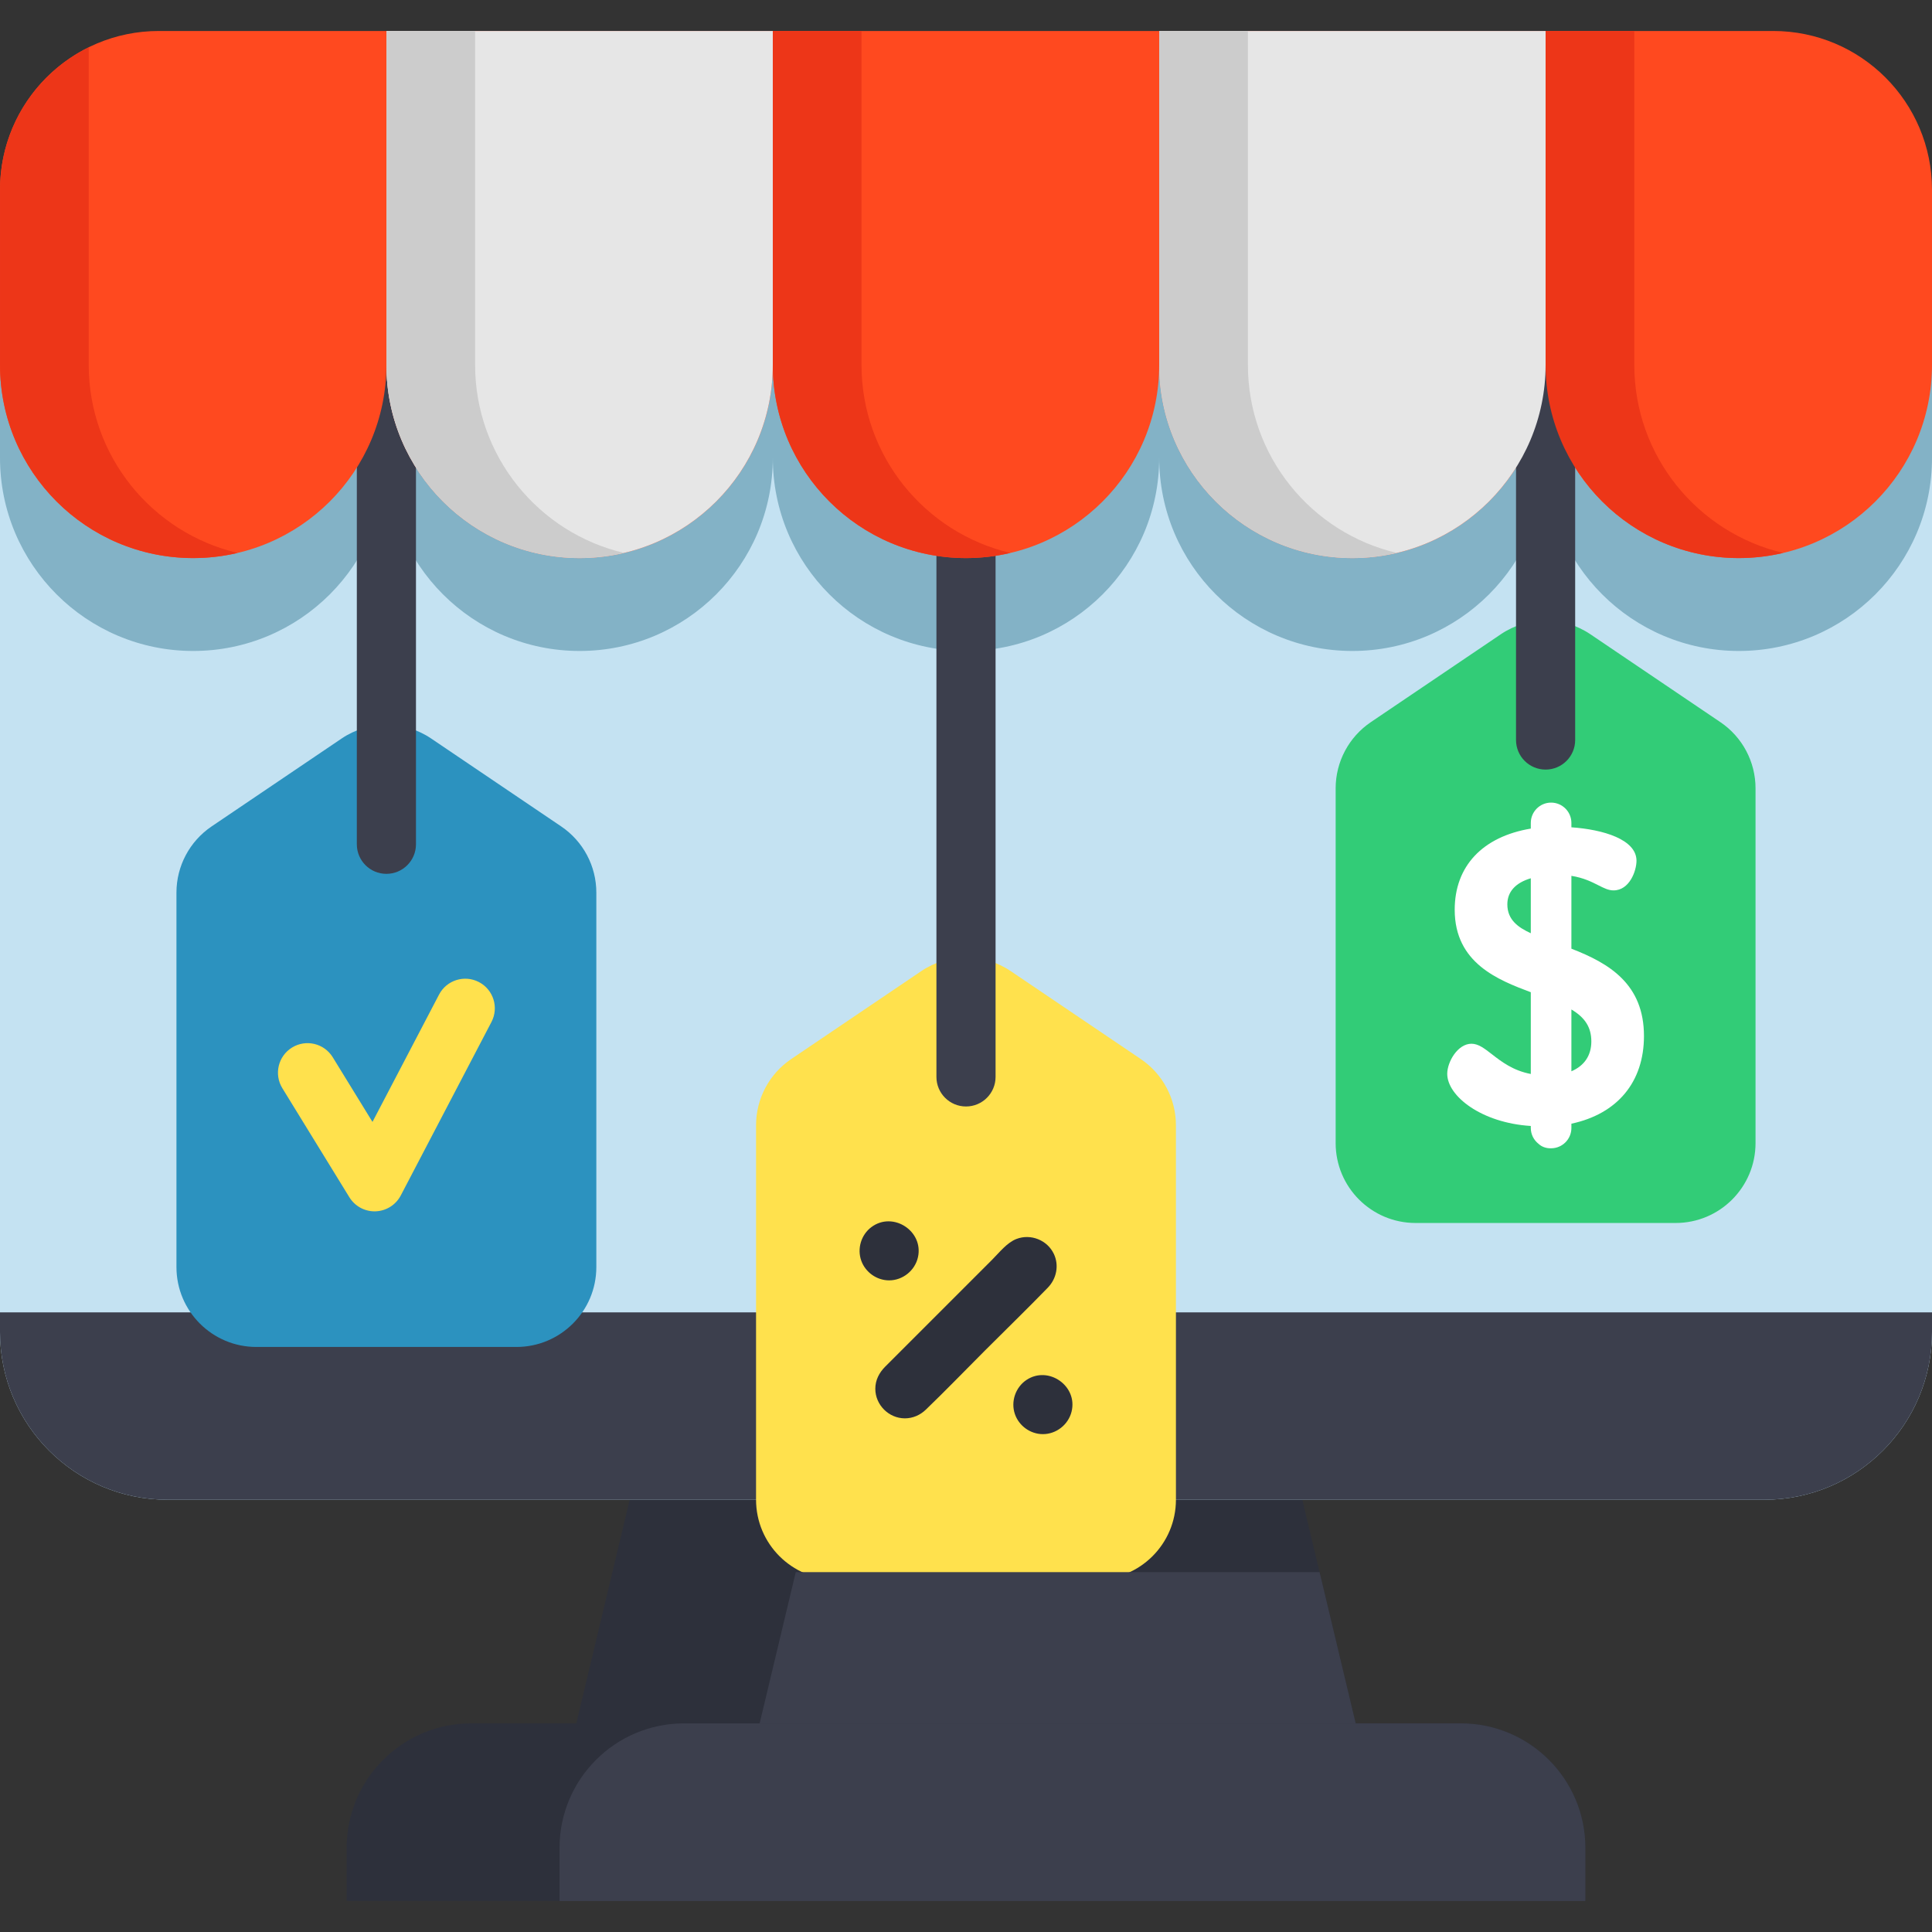 <?xml version="1.0" encoding="iso-8859-1"?>
<!-- Generator: Adobe Illustrator 19.0.0, SVG Export Plug-In . SVG Version: 6.00 Build 0)  -->
<svg version="1.1" id="Layer_1" xmlns="http://www.w3.org/2000/svg" xmlns:xlink="http://www.w3.org/1999/xlink" x="0px" y="0px"
	 viewBox="0 0 490 490" style="enable-background:new 0 0 490 490;" xml:space="preserve">
<rect x="0" y="0" width="490" height="490" fill="#333333" stroke="none"/>
<g>
	<polygon style="fill:#2D303B;" points="343.833,437.09 245.003,459.61 146.163,437.09 159.703,380.37 240.803,350.55 
		330.293,380.37 334.673,398.73 	"/>
	<path style="fill:#C4E2F2;" d="M490,66.25v271.6c0,23.48-19.04,42.52-42.52,42.52H42.51C19.03,380.37,0,361.33,0,337.85V66.25H490z
		"/>
	<path style="fill:#3C3F4D;" d="M490,332.85v5c0,23.48-19.04,42.52-42.52,42.52H42.51C19.03,380.37,0,361.33,0,337.85v-5H490z"/>
	<path style="fill:#83B2C6;" d="M449.722,31.42H392h-98h-98H98H40.278C18.033,31.42,0,49.453,0,71.698V116.1
		c0,27.062,21.938,49,49,49h0c27.062,0,49-21.938,49-49c0,27.062,21.938,49,49,49h0c27.062,0,49-21.938,49-49
		c0,27.062,21.938,49,49,49h0c27.062,0,49-21.938,49-49c0,27.062,21.938,49,49,49h0c27.062,0,49-21.938,49-49
		c0,27.062,21.938,49,49,49h0c27.062,0,49-21.938,49-49V71.698C490,49.453,471.967,31.42,449.722,31.42z"/>
	<path style="fill:#FFE14D;" d="M289.329,268.599l-32.976-22.294c-6.859-4.637-15.848-4.637-22.707,0l-32.976,22.294
		c-5.577,3.77-8.918,10.062-8.918,16.794v94.958c0,11.196,9.076,20.271,20.271,20.271h65.952c11.196,0,20.271-9.076,20.271-20.271
		v-94.958C298.247,278.661,294.906,272.369,289.329,268.599z"/>
	<path style="fill:#2C92BF;" d="M142.329,209.598l-32.976-22.294c-6.859-4.637-15.848-4.637-22.707,0l-32.976,22.294
		c-5.577,3.77-8.918,10.062-8.918,16.794v94.958c0,11.196,9.076,20.271,20.271,20.271h65.952c11.196,0,20.271-9.076,20.271-20.271
		v-94.958C151.247,219.661,147.906,213.368,142.329,209.598z"/>
	<path style="fill:#3C3F4D;" d="M98,221.628c-4.143,0-7.5-3.358-7.5-7.5V92.54c0-4.142,3.357-7.5,7.5-7.5s7.5,3.358,7.5,7.5v121.587
		C105.5,218.27,102.143,221.628,98,221.628z"/>
	<path style="fill:#3C3F4D;" d="M245,280.628c-4.143,0-7.5-3.358-7.5-7.5V115.27c0-4.142,3.357-7.5,7.5-7.5s7.5,3.358,7.5,7.5
		v157.858C252.5,277.27,249.143,280.628,245,280.628z"/>
	<path style="fill:#FF491F;" d="M449.722,7.86H392h-98h-98H98H40.278C18.033,7.86,0,25.893,0,48.138V92.54c0,27.062,21.938,49,49,49
		h0c27.062,0,49-21.938,49-49c0,27.062,21.938,49,49,49h0c27.062,0,49-21.938,49-49c0,27.062,21.938,49,49,49h0
		c27.062,0,49-21.938,49-49c0,27.062,21.938,49,49,49h0c27.062,0,49-21.938,49-49c0,27.062,21.938,49,49,49h0
		c27.062,0,49-21.938,49-49V48.138C490,25.893,471.967,7.86,449.722,7.86z"/>
	<path style="fill:#ED3618;" d="M60.253,140.23c-0.45,0.11-0.91,0.21-1.36,0.3c-0.92,0.19-1.84,0.35-2.77,0.49
		c-0.93,0.13-1.87,0.25-2.81,0.33c-0.83,0.07-1.67,0.13-2.51,0.15c-0.18,0.01-0.36,0.02-0.54,0.02c-0.42,0.01-0.84,0.02-1.26,0.02
		c-27.07,0-49-21.94-49-49v-44.4c0-15.87,9.17-29.59,22.5-36.15v80.55C22.503,115.73,38.613,135.14,60.253,140.23z"/>
	<path style="fill:#E6E6E6;" d="M147,141.54L147,141.54c-27.062,0-49-21.938-49-49V7.86h98v84.68
		C196,119.602,174.062,141.54,147,141.54z"/>
	<path style="fill:#32CC77;" d="M436.329,183.155l-32.976-22.294c-6.859-4.637-15.848-4.637-22.707,0l-32.976,22.294
		c-5.577,3.77-8.918,10.062-8.918,16.794v89.957c0,11.196,9.076,20.271,20.271,20.271h65.952c11.196,0,20.271-9.076,20.271-20.271
		v-89.957C445.247,193.217,441.906,186.925,436.329,183.155z"/>
	<path style="fill:#3C3F4D;" d="M391.999,195.184c-4.143,0-7.5-3.358-7.5-7.5V56.096c0-4.142,3.357-7.5,7.5-7.5s7.5,3.358,7.5,7.5
		v131.588C399.499,191.826,396.142,195.184,391.999,195.184z"/>
	<path style="fill:#CCCCCC;" d="M120.499,92.54V7.86H98v84.68c0,27.062,21.938,49,49,49h0c3.873,0,7.636-0.463,11.249-1.313
		C136.612,135.142,120.499,115.729,120.499,92.54z"/>
	<path style="fill:#ED3618;" d="M218.499,92.54V7.86H196v84.68c0,27.062,21.938,49,49,49h0c3.873,0,7.636-0.463,11.249-1.313
		C234.612,135.142,218.499,115.729,218.499,92.54z"/>
	<path style="fill:#ED3618;" d="M414.499,92.54V7.86H392v84.68c0,27.062,21.938,49,49,49h0c3.873,0,7.636-0.463,11.249-1.313
		C430.612,135.142,414.499,115.729,414.499,92.54z"/>
	<path style="fill:#E6E6E6;" d="M343,141.54L343,141.54c-27.062,0-49-21.938-49-49V7.86h98v84.68
		C392,119.602,370.062,141.54,343,141.54z"/>
	<path style="fill:#CCCCCC;" d="M316.499,92.54V7.86H294v84.68c0,27.062,21.938,49,49,49h0c3.873,0,7.636-0.463,11.249-1.313
		C332.612,135.142,316.499,115.729,316.499,92.54z"/>
	<polygon style="fill:#3C3F4D;" points="343.833,437.09 192.663,437.09 201.823,398.73 334.673,398.73 	"/>
	<path style="fill:#2D303B;" d="M402.083,468.67v13.47H87.923v-13.47c0-17.44,14.14-31.58,31.58-31.58h251
		C387.943,437.09,402.083,451.23,402.083,468.67z"/>
	<path style="fill:#3C3F4D;" d="M402.083,468.67v13.47h-260.17v-13.47c0-17.44,14.14-31.58,31.59-31.58h197
		C387.943,437.09,402.083,451.23,402.083,468.67z"/>
	<path style="fill:#FFFFFF;" d="M398.542,240.61v-18.474c3.082,0.486,5.152,1.535,6.826,2.383c1.44,0.729,2.578,1.306,3.853,1.306
		c4.071,0,5.832-4.978,5.832-7.518c0-5.421-8.484-7.93-16.511-8.482v-1.118c0-2.838-2.31-5.148-5.147-5.148
		c-2.839,0-5.148,2.31-5.148,5.148v1.444c-12.269,2.053-19.3,9.546-19.3,20.584c0,13.569,11.102,17.834,19.3,20.918v20.734
		c-4.52-0.859-7.461-3.142-9.834-4.983c-1.936-1.502-3.464-2.688-5.214-2.688c-3.508,0-6.147,4.625-6.147,7.623
		c0,5.662,8.691,12.453,21.195,13.232v0.513c0,1.586,0.732,3.065,1.991,4.04c0.747,0.705,1.831,1.108,2.974,1.108h0.184
		c2.838,0,5.147-2.31,5.147-5.148v-1.089c11.701-2.501,18.406-10.597,18.406-22.241C416.949,249.577,408.124,244.309,398.542,240.61
		z M403.599,264.126c0,3.544-1.746,6.157-5.057,7.578v-15.677C402.036,258.091,403.599,260.604,403.599,264.126z M388.247,222.751
		v13.939c-3.135-1.439-5.95-3.361-5.95-7.323C382.296,226.188,384.352,223.905,388.247,222.751z"/>
	<g>
		<path style="fill:#2D303B;" d="M229.5,359.726c-4.088,0-7.5-3.417-7.5-7.5c0-2.207,0.987-4.087,2.511-5.617
			c2.174-2.183,4.358-4.358,6.537-6.537c6.877-6.877,13.754-13.754,20.63-20.63c1.784-1.784,3.718-4.291,6.129-5.217
			c3.615-1.388,7.82,0.292,9.476,3.796c1.373,2.906,0.68,6.282-1.527,8.557c-5.234,5.392-10.633,10.633-15.947,15.947
			c-4.998,4.998-9.911,10.103-15.005,15.005C233.369,358.91,231.507,359.726,229.5,359.726z"/>
		<g>
			<path style="fill:#2D303B;" d="M225.505,324.73c-3.137,0-6.004-2.035-7.064-4.981c-1.104-3.067-0.03-6.607,2.592-8.548
				c5.468-4.048,13.269,1.036,11.78,7.668C232.058,322.237,228.965,324.73,225.505,324.73z"/>
			<path style="fill:#2D303B;" d="M264.496,363.73c-3.164,0-6.061-2.087-7.09-5.07c-1.095-3.173,0.136-6.807,2.929-8.671
				c5.581-3.722,13.095,1.551,11.427,8.079C270.924,361.352,267.892,363.73,264.496,363.73z"/>
		</g>
	</g>
	<path style="fill:#FFE14D;" d="M94.998,307.225c-2.599,0-5.021-1.348-6.389-3.573l-16.999-27.657
		c-2.169-3.529-1.066-8.148,2.462-10.317c3.529-2.167,8.148-1.067,10.317,2.462l10.082,16.403l16.882-32.294
		c1.919-3.67,6.451-5.09,10.121-3.172c3.671,1.919,5.091,6.45,3.172,10.121l-23.001,44c-1.25,2.392-3.689,3.927-6.386,4.021
		C95.172,307.223,95.085,307.225,94.998,307.225z"/>
</g>
<g>
</g>
<g>
</g>
<g>
</g>
<g>
</g>
<g>
</g>
<g>
</g>
<g>
</g>
<g>
</g>
<g>
</g>
<g>
</g>
<g>
</g>
<g>
</g>
<g>
</g>
<g>
</g>
<g>
</g>
</svg>
